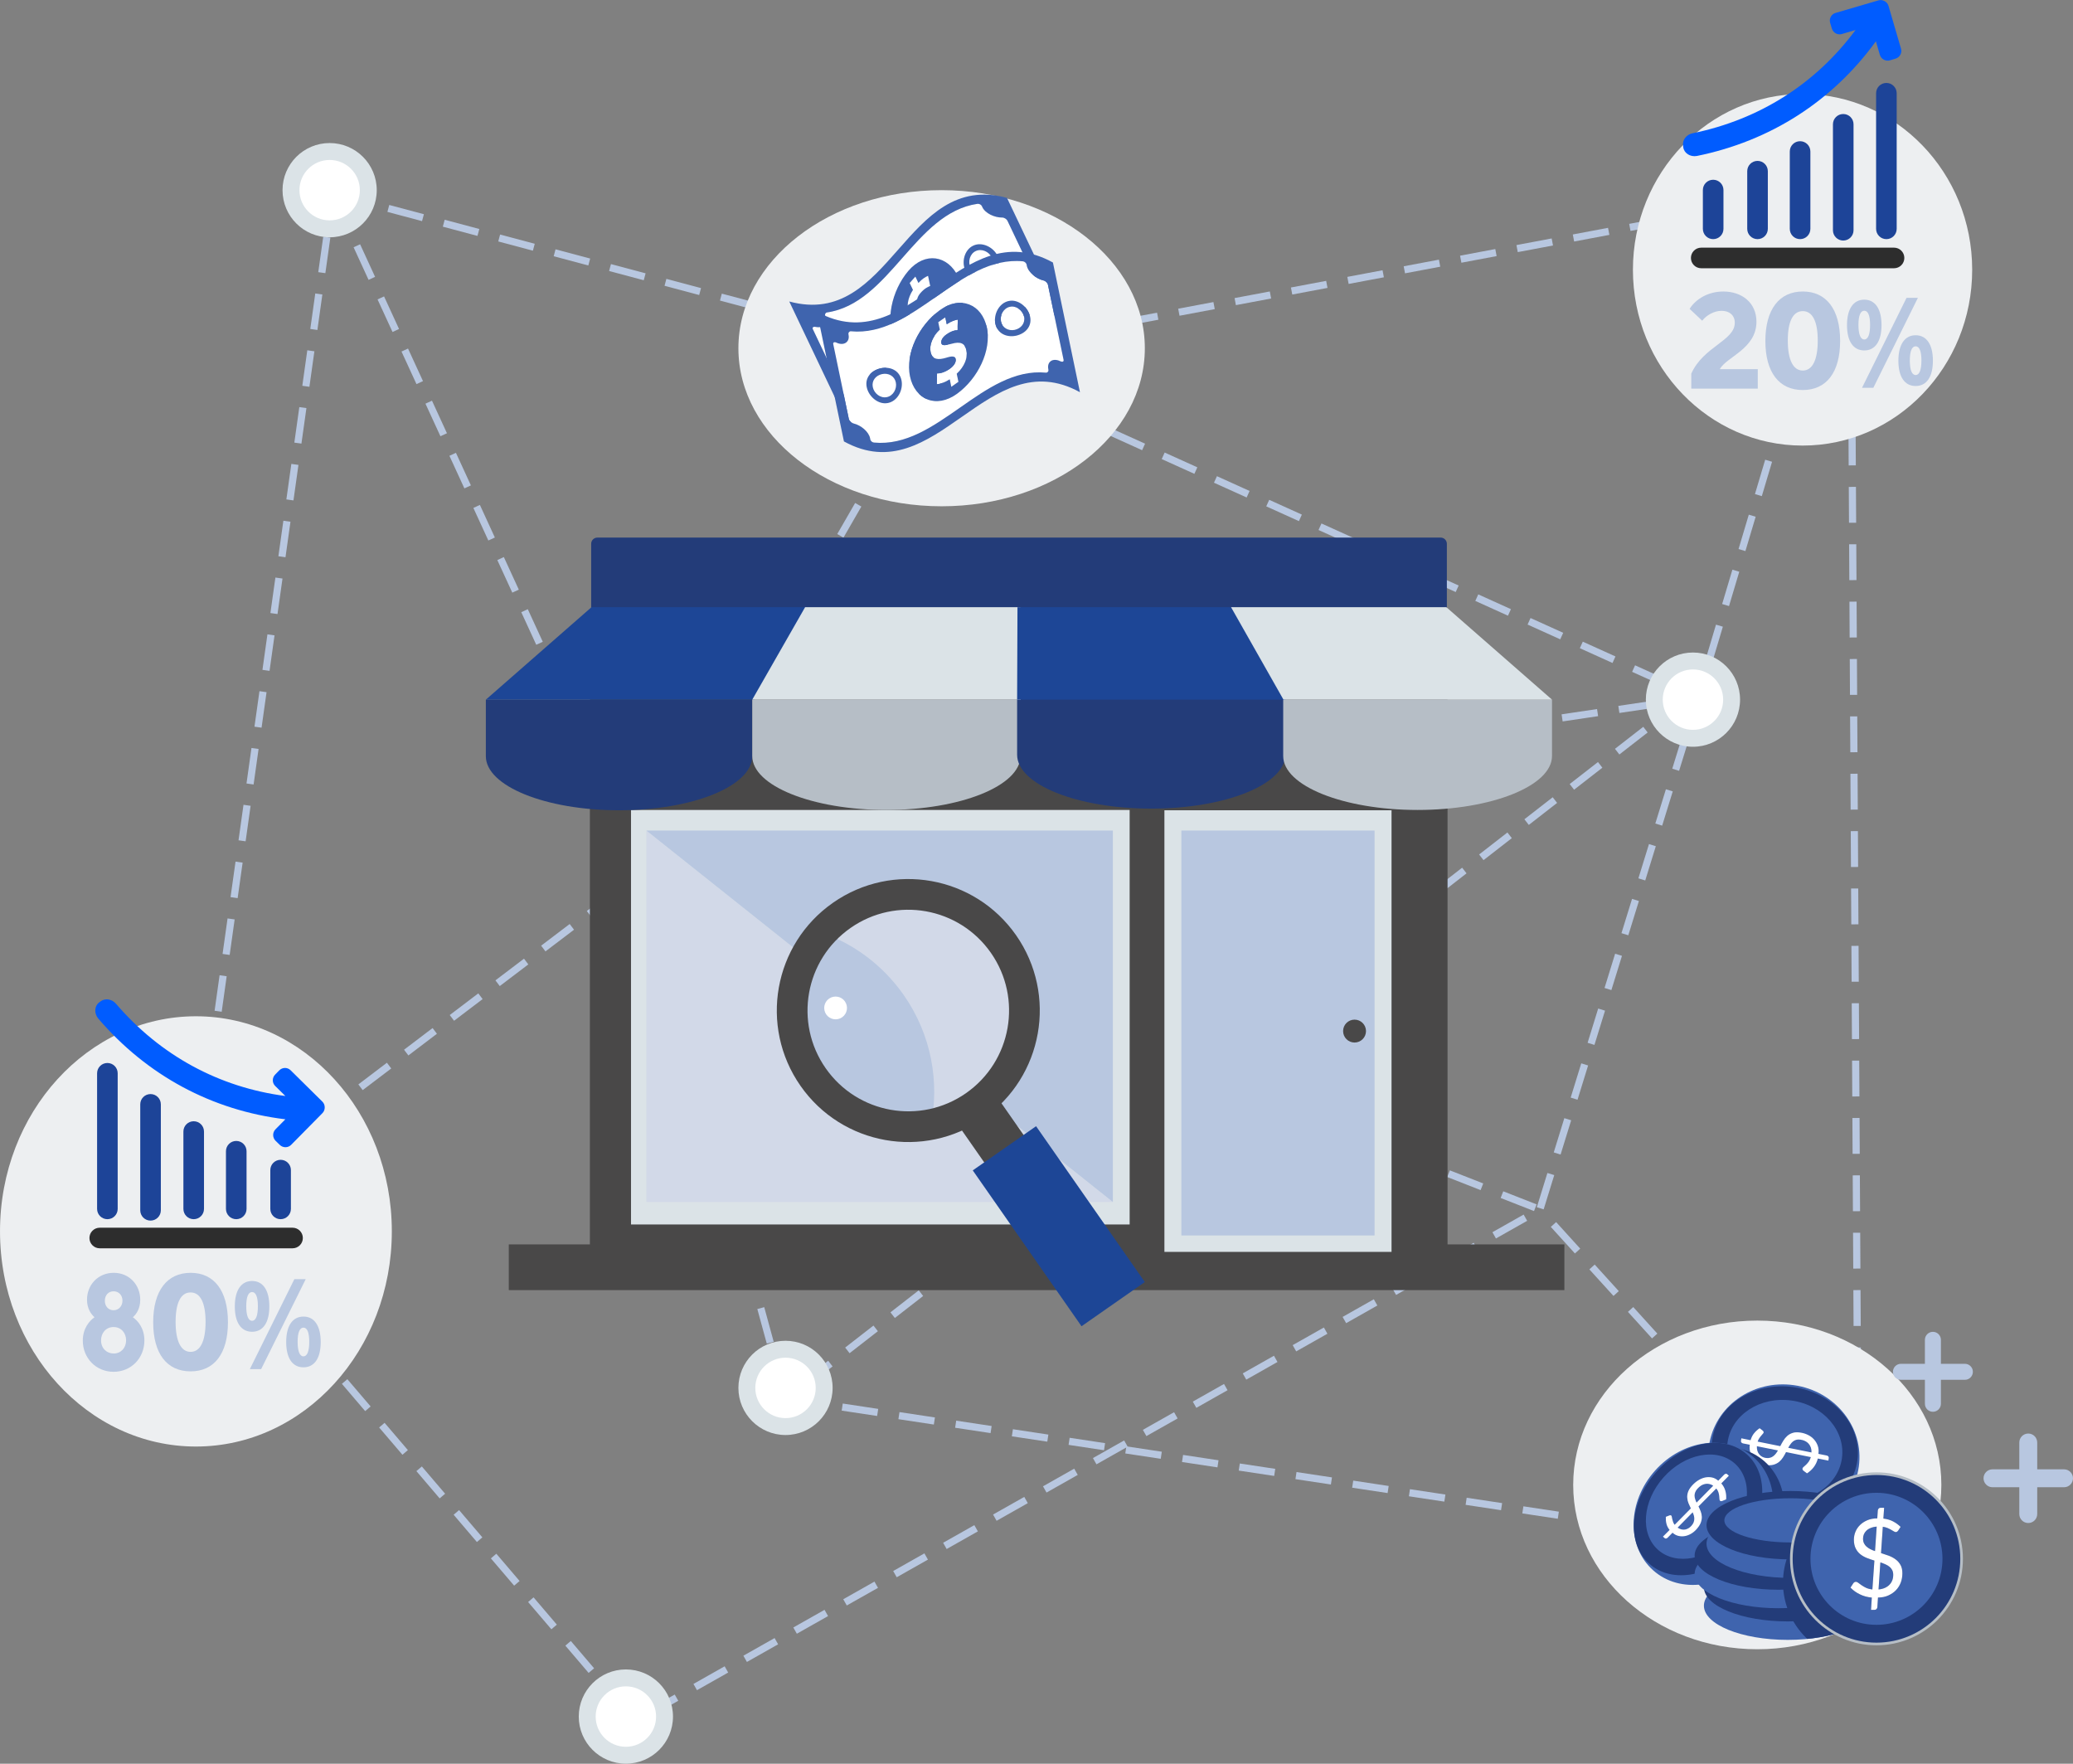 <?xml version="1.0" encoding="utf-8"?>
<!-- Generator: Adobe Illustrator 16.0.0, SVG Export Plug-In . SVG Version: 6.00 Build 0)  -->
<!DOCTYPE svg PUBLIC "-//W3C//DTD SVG 1.1//EN" "http://www.w3.org/Graphics/SVG/1.1/DTD/svg11.dtd">
<?xml-stylesheet type="text/css" media="screen" href="../css/style.css"?>
<svg class="MH" version="1.1" id="Layer_1" xmlns="http://www.w3.org/2000/svg" xmlns:xlink="http://www.w3.org/1999/xlink" x="0px" y="0px"
	 width="369px" height="313.9px" viewBox="0 0 369 313.9" enable-background="new 0 0 369 313.9" xml:space="preserve">
<rect x="0" y="0" width="369" height="313.9" fill="#808080" stroke="none"/>
<g>
	<g id="RED"> <!--NODOS DOS-->
		<g>
			<circle opacity="0.2" fill-rule="evenodd" clip-rule="evenodd" fill="#3F64AE" cx="167.96" cy="63.443" r="8.387"/>
			<circle fill-rule="evenodd" clip-rule="evenodd" fill="#FFFFFF" cx="167.961" cy="63.443" r="5.376"/>
		</g>
		<g>
			<circle opacity="0.2" fill-rule="evenodd" clip-rule="evenodd" fill="#3F64AE" cx="33.684" cy="216.644" r="8.387"/>
			<circle fill-rule="evenodd" clip-rule="evenodd" fill="#FFFFFF" cx="33.683" cy="216.644" r="5.376"/>
		</g>
		<g>
			<circle opacity="0.2" fill-rule="evenodd" clip-rule="evenodd" fill="#3F64AE" cx="115.53" cy="154.528" r="8.386"/>
			<circle fill-rule="evenodd" clip-rule="evenodd" fill="#FFFFFF" cx="115.531" cy="154.528" r="5.377"/>
		</g>
	</g>
	<path fill="#B8C7E0" d="M32.836,218.089l0.572-4.075l1.264,0.178L34.53,215.2l1.806-1.371l0.771,1.018L32.836,218.089z
		 M40.158,212.532l-0.771-1.018l5.083-3.858l0.771,1.018L40.158,212.532z M35.204,210.399l-1.264-0.178l0.888-6.319l1.264,0.178
		L35.204,210.399z M48.291,206.359l-0.771-1.018l5.084-3.857l0.771,1.018L48.291,206.359z M36.623,200.288l-1.264-0.178l0.888-6.319
		l1.264,0.178L36.623,200.288z M56.426,200.186l-0.771-1.018l5.083-3.857l0.771,1.018L56.426,200.186z M64.559,194.013l-0.771-1.018
		l5.084-3.857l0.771,1.018L64.559,194.013z M38.043,190.177l-1.264-0.178l0.887-6.32l1.264,0.178L38.043,190.177z M72.692,187.841
		l-0.771-1.018l5.083-3.857l0.771,1.018L72.692,187.841z M80.826,181.669l-0.771-1.018l5.083-3.858l0.771,1.018L80.826,181.669z
		 M39.463,180.065l-1.264-0.178l0.887-6.32l1.264,0.178L39.463,180.065z M88.959,175.496l-0.771-1.018l5.084-3.858l0.771,1.018
		L88.959,175.496z M40.882,169.953l-1.264-0.178l0.888-6.319l1.264,0.178L40.882,169.953z M97.094,169.323l-0.771-1.018l5.083-3.858
		l0.771,1.018L97.094,169.323z M105.227,163.15l-0.771-1.018l5.084-3.858l0.771,1.018L105.227,163.15z M42.301,159.842l-1.264-0.178
		l0.888-6.319l1.264,0.178L42.301,159.842z M113.36,156.977l-0.771-1.018l2.454-1.862l1.518-2.637l1.106,0.637l-1.647,2.861
		L113.36,156.977z M43.721,149.73l-1.264-0.178l0.887-6.319l1.264,0.178L43.721,149.73z M119.577,148.779l-1.106-0.637l3.184-5.531
		l1.106,0.637L119.577,148.779z M124.671,139.929l-1.106-0.637l3.184-5.531l1.106,0.637L124.671,139.929z M45.141,139.619
		l-1.264-0.178l0.887-6.32l1.264,0.178L45.141,139.619z M129.765,131.08l-1.106-0.637l3.184-5.53l1.106,0.637L129.765,131.08z
		 M46.56,129.507l-1.264-0.178l0.888-6.319l1.264,0.178L46.56,129.507z M134.858,122.23l-1.106-0.637l3.184-5.53l1.106,0.637
		L134.858,122.23z M47.979,119.395l-1.264-0.178l0.888-6.319l1.264,0.178L47.979,119.395z M139.952,113.382l-1.106-0.637
		l3.184-5.531l1.106,0.637L139.952,113.382z M49.398,109.284l-1.264-0.178l0.887-6.319l1.264,0.178L49.398,109.284z
		 M145.047,104.532l-1.107-0.637l3.184-5.531l1.107,0.637L145.047,104.532z M50.818,99.173l-1.264-0.178l0.887-6.32l1.264,0.178
		L50.818,99.173z M150.141,95.682l-1.107-0.637l3.185-5.53l1.105,0.637L150.141,95.682z M52.237,89.061l-1.264-0.178l0.888-6.32
		l1.264,0.178L52.237,89.061z M155.233,86.833l-1.105-0.637l3.184-5.53l1.105,0.637L155.233,86.833z M53.656,78.949l-1.264-0.178
		l0.888-6.319l1.264,0.178L53.656,78.949z M160.327,77.984l-1.105-0.637l3.184-5.531l1.105,0.637L160.327,77.984z M165.421,69.135
		l-1.105-0.637l3.093-5.373l0.39,0.225l0.151-0.569l0.979,0.261L165.421,69.135z M55.076,68.838l-1.264-0.178l0.887-6.319
		l1.264,0.178L55.076,68.838z M163.921,63.026l-6.166-1.644l0.328-1.232l6.166,1.644L163.921,63.026z M154.055,60.396l-6.166-1.645
		l0.328-1.232l6.166,1.645L154.055,60.396z M56.496,58.726l-1.264-0.178l0.887-6.32l1.264,0.178L56.496,58.726z M144.188,57.765
		l-6.167-1.644l0.33-1.232l6.166,1.644L144.188,57.765z M134.322,55.135l-6.166-1.644l0.328-1.232l6.167,1.644L134.322,55.135z
		 M124.456,52.506l-6.167-1.644l0.33-1.232l6.166,1.644L124.456,52.506z M114.59,49.876l-6.166-1.645l0.328-1.232l6.167,1.645
		L114.59,49.876z M57.915,48.615l-1.264-0.178l0.888-6.32l1.264,0.178L57.915,48.615z M104.724,47.245l-6.167-1.644l0.33-1.232
		l6.166,1.644L104.724,47.245z M94.857,44.615l-6.166-1.644l0.329-1.232l6.166,1.644L94.857,44.615z M84.991,41.985l-6.166-1.644
		l0.329-1.232l6.166,1.644L84.991,41.985z M75.125,39.355l-6.166-1.645l0.329-1.232l6.167,1.645L75.125,39.355z M59.335,38.503
		l-1.264-0.178l0.654-4.662l6.862,1.829l-0.328,1.232l-5.471-1.458L59.335,38.503z"/>
	<path fill="#B8C7E0" d="M330.175,276.83l-0.037-6.381l1.275-0.008l0.037,6.381L330.175,276.83z M328.383,276.004l-4.29-4.726
		l0.945-0.857l4.29,4.726L328.383,276.004z M321.52,268.443l-4.29-4.725l0.945-0.857l4.29,4.725L321.52,268.443z M330.116,266.62
		l-0.036-6.382l1.275-0.008l0.036,6.382L330.116,266.62z M314.656,260.884l-4.289-4.726l0.945-0.857l4.289,4.726L314.656,260.884z
		 M330.058,256.409l-0.036-6.382l1.275-0.008l0.036,6.382L330.058,256.409z M307.793,253.323l-4.289-4.725l0.945-0.857l4.289,4.725
		L307.793,253.323z M330,246.199l-0.036-6.382l1.275-0.008l0.036,6.382L330,246.199z M300.93,245.762l-4.289-4.725l0.945-0.857
		l4.289,4.725L300.93,245.762z M294.066,238.203l-4.289-4.726l0.945-0.857l4.289,4.726L294.066,238.203z M329.941,235.988
		l-0.036-6.382l1.275-0.008l0.036,6.382L329.941,235.988z M287.204,230.642l-4.29-4.725l0.945-0.857l4.29,4.725L287.204,230.642z
		 M329.883,225.777l-0.036-6.381l1.275-0.008l0.036,6.381L329.883,225.777z M280.341,223.083l-4.29-4.726l0.945-0.857l4.29,4.726
		L280.341,223.083z M329.825,215.567l-0.036-6.382l1.275-0.008l0.036,6.382L329.825,215.567z M274.777,215.233l-1.219-0.377
		l1.884-6.097l1.219,0.377L274.777,215.233z M277.791,205.477l-1.219-0.377l1.883-6.097l1.219,0.377L277.791,205.477z
		 M329.767,205.356l-0.036-6.381l1.275-0.008l0.036,6.381L329.767,205.356z M280.805,195.721l-1.219-0.377l1.883-6.097l1.219,0.377
		L280.805,195.721z M329.709,195.146l-0.037-6.382l1.275-0.008l0.037,6.382L329.709,195.146z M283.817,185.966l-1.219-0.377
		l1.884-6.097l1.219,0.377L283.817,185.966z M329.65,184.935l-0.036-6.382l1.275-0.008l0.036,6.382L329.65,184.935z M286.831,176.21
		l-1.219-0.377l1.884-6.097l1.219,0.377L286.831,176.21z M329.592,174.724l-0.036-6.381l1.275-0.008l0.036,6.381L329.592,174.724z
		 M289.845,166.454l-1.219-0.377l1.883-6.098l1.219,0.377L289.845,166.454z M329.534,164.514l-0.037-6.382l1.275-0.008l0.037,6.382
		L329.534,164.514z M292.858,156.698l-1.219-0.377l1.883-6.098l1.219,0.377L292.858,156.698z M329.476,154.303l-0.036-6.381
		l1.275-0.008l0.036,6.381L329.476,154.303z M295.871,146.942l-1.219-0.377l1.884-6.098l1.219,0.377L295.871,146.942z
		 M329.417,144.094l-0.036-6.382l1.275-0.008l0.036,6.382L329.417,144.094z M298.885,137.186l-1.219-0.377l1.884-6.098l1.219,0.377
		L298.885,137.186z M329.359,133.883l-0.037-6.382l1.275-0.008l0.037,6.382L329.359,133.883z M301.898,127.43l-1.219-0.377
		l1.853-6.101l1.223,0.365L301.898,127.43z M329.301,123.673l-0.036-6.382l1.275-0.008l0.036,6.382L329.301,123.673z
		 M304.85,117.649l-1.223-0.365l1.825-6.115l1.223,0.365L304.85,117.649z M329.242,113.462l-0.036-6.382l1.275-0.008l0.036,6.382
		L329.242,113.462z M307.77,107.865l-1.223-0.365l1.825-6.115l1.223,0.365L307.77,107.865z M329.185,103.251l-0.036-6.381
		l1.275-0.008l0.036,6.381L329.185,103.251z M310.689,98.081l-1.223-0.365l1.825-6.115l1.223,0.365L310.689,98.081z M329.126,93.041
		l-0.036-6.382l1.275-0.008l0.036,6.382L329.126,93.041z M313.609,88.297l-1.223-0.365l1.824-6.115l1.223,0.365L313.609,88.297z
		 M329.068,82.83l-0.037-6.382l1.275-0.008l0.037,6.382L329.068,82.83z M316.529,78.512l-1.223-0.365l1.824-6.115l1.223,0.365
		L316.529,78.512z M329.01,72.62l-0.036-6.382l1.275-0.008l0.036,6.382L329.01,72.62z M319.449,68.727l-1.223-0.365l1.824-6.115
		l1.223,0.365L319.449,68.727z M328.951,62.409l-0.036-6.382l1.275-0.008l0.036,6.382L328.951,62.409z M322.368,58.943l-1.223-0.365
		l1.825-6.115l1.223,0.365L322.368,58.943z M328.894,52.198l-0.037-6.381l1.275-0.008l0.037,6.381L328.894,52.198z M325.288,49.159
		l-1.223-0.365l1.825-6.115l1.223,0.365L325.288,49.159z M328.835,41.988l-0.026-4.624l-0.601,2.011l-1.223-0.365l1.825-6.115
		l1.223,0.365l-0.699,2.344l0.74-0.005l0.036,6.382L328.835,41.988z"/>
	<path fill="#B8C7E0" d="M115.174,305.834l-0.627-1.111l5.555-3.141l0.629,1.111L115.174,305.834z M111.408,305.503l-4.144-4.854
		l0.971-0.828l4.144,4.854L111.408,305.503z M124.063,300.808l-0.628-1.111l5.555-3.141l0.629,1.111L124.063,300.808z
		 M104.779,297.736l-4.144-4.854l0.971-0.828l4.144,4.854L104.779,297.736z M132.952,295.784l-0.628-1.111l5.555-3.141l0.629,1.111
		L132.952,295.784z M141.841,290.76l-0.628-1.111l5.556-3.141l0.628,1.111L141.841,290.76z M98.149,289.97l-4.144-4.854l0.971-0.828
		l4.144,4.854L98.149,289.97z M150.729,285.734l-0.628-1.111l5.555-3.14l0.629,1.111L150.729,285.734z M91.52,282.205l-4.143-4.854
		l0.971-0.828l4.143,4.854L91.52,282.205z M159.619,280.71l-0.629-1.111l5.556-3.141l0.629,1.111L159.619,280.71z M168.508,275.685
		l-0.629-1.111l5.556-3.141l0.629,1.111L168.508,275.685z M84.891,274.438l-4.143-4.854l0.971-0.828l4.143,4.854L84.891,274.438z
		 M177.396,270.66l-0.629-1.111l5.556-3.14l0.629,1.111L177.396,270.66z M78.262,266.673l-4.144-4.854l0.971-0.828l4.144,4.854
		L78.262,266.673z M186.285,265.635l-0.629-1.111l5.556-3.141l0.629,1.111L186.285,265.635z M195.174,260.611l-0.629-1.111
		l5.556-3.141l0.629,1.111L195.174,260.611z M71.633,258.907l-4.145-4.854l0.971-0.828l4.145,4.854L71.633,258.907z
		 M204.062,255.586l-0.628-1.111l5.556-3.14l0.629,1.111L204.062,255.586z M65.003,251.14l-4.144-4.854l0.971-0.828l4.144,4.854
		L65.003,251.14z M212.951,250.561l-0.629-1.111l5.556-3.141l0.629,1.111L212.951,250.561z M139.183,248.978l-1.683-6.155
		l1.23-0.336l1.684,6.155L139.183,248.978z M143.166,247.105l-0.783-1.008l5.037-3.917l0.783,1.008L143.166,247.105z
		 M221.841,245.537l-0.629-1.111l5.555-3.141l0.629,1.111L221.841,245.537z M58.373,243.375l-4.143-4.854l0.971-0.828l4.143,4.854
		L58.373,243.375z M151.227,240.838l-0.783-1.008l5.037-3.918l0.783,1.008L151.227,240.838z M230.729,240.511l-0.629-1.111
		l5.555-3.14l0.629,1.111L230.729,240.511z M136.489,239.13l-1.683-6.155l1.23-0.336l1.684,6.155L136.489,239.13z M51.744,235.608
		l-4.143-4.854l0.971-0.828l4.143,4.854L51.744,235.608z M239.618,235.487l-0.629-1.111l5.556-3.141l0.629,1.111L239.618,235.487z
		 M159.286,234.569l-0.783-1.008l5.038-3.917l0.783,1.008L159.286,234.569z M248.507,230.463l-0.629-1.111l5.556-3.141l0.629,1.111
		L248.507,230.463z M133.796,229.28l-1.684-6.155l1.231-0.336l1.684,6.155L133.796,229.28z M167.347,228.302l-0.783-1.008
		l5.038-3.918l0.783,1.008L167.347,228.302z M45.115,227.843l-4.144-4.854l0.971-0.828l4.144,4.854L45.115,227.843z
		 M257.396,225.437l-0.629-1.111l5.557-3.14l0.628,1.111L257.396,225.437z M175.407,222.033l-0.783-1.008l5.037-3.917l0.783,1.008
		L175.407,222.033z M266.284,220.413l-0.629-1.111l5.556-3.141l0.629,1.111L266.284,220.413z M38.486,220.077l-4.007-4.693
		l0.971-0.828l4.007,4.693L38.486,220.077z M131.103,219.431l-1.684-6.155l1.231-0.336l1.684,6.155L131.103,219.431z
		 M183.468,215.765l-0.783-1.008l5.037-3.918l0.783,1.008L183.468,215.765z M273.059,215.537l-5.94-2.329l0.466-1.188l5.94,2.329
		L273.059,215.537z M263.554,211.809l-5.941-2.329l0.466-1.188l5.941,2.329L263.554,211.809z M128.408,209.583l-1.683-6.156
		l1.231-0.336l1.684,6.156L128.408,209.583z M191.527,209.497l-0.783-1.008l5.038-3.918l0.783,1.008L191.527,209.497z
		 M254.046,208.083l-5.941-2.33l0.467-1.188l5.941,2.33L254.046,208.083z M244.54,204.355l-5.941-2.329l0.466-1.188l5.942,2.329
		L244.54,204.355z M199.588,203.228l-0.783-1.008l5.038-3.917l0.783,1.008L199.588,203.228z M235.034,200.628l-5.941-2.329
		l0.466-1.188l5.942,2.329L235.034,200.628z M125.715,199.733l-1.683-6.155l1.231-0.336l1.684,6.155L125.715,199.733z
		 M207.648,196.961l-0.783-1.008l5.037-3.918l0.783,1.008L207.648,196.961z M225.528,196.901l-5.941-2.33l0.467-1.188l5.941,2.33
		L225.528,196.901z M216.022,193.174l-5.941-2.329l0.466-1.188l5.941,2.329L216.022,193.174z M215.709,190.692l-0.783-1.008
		l5.037-3.917l0.783,1.008L215.709,190.692z M123.021,189.885l-1.684-6.156l1.232-0.336l1.684,6.156L123.021,189.885z
		 M206.517,189.446l-5.942-2.329l0.467-1.188l5.941,2.329L206.517,189.446z M197.01,185.719l-5.941-2.33l0.467-1.188l5.941,2.33
		L197.01,185.719z M223.769,184.425l-0.783-1.008l5.038-3.918l0.783,1.008L223.769,184.425z M187.503,181.992l-5.941-2.329
		l0.466-1.188l5.942,2.329L187.503,181.992z M120.328,180.035l-1.684-6.155l1.232-0.336l1.684,6.155L120.328,180.035z
		 M177.997,178.265l-5.941-2.33l0.467-1.188l5.941,2.33L177.997,178.265z M231.829,178.156l-0.783-1.008l5.038-3.917l0.783,1.008
		L231.829,178.156z M168.491,174.538l-5.94-2.329l0.466-1.188l5.94,2.329L168.491,174.538z M239.89,171.888l-0.783-1.008
		l5.038-3.918l0.783,1.008L239.89,171.888z M158.985,170.81l-5.94-2.329l0.466-1.188l5.94,2.329L158.985,170.81z M117.635,170.186
		l-1.684-6.155l1.232-0.336l1.683,6.155L117.635,170.186z M149.479,167.084l-5.941-2.33l0.466-1.188l5.941,2.33L149.479,167.084z
		 M247.95,165.62l-0.783-1.008l5.037-3.918l0.783,1.008L247.95,165.62z M139.973,163.356l-5.941-2.329l0.467-1.188l5.941,2.329
		L139.973,163.356z M114.941,160.338l-1.684-6.156l1.231-0.336l1.684,6.156L114.941,160.338z M130.467,159.629l-5.941-2.329
		l0.467-1.188l5.94,2.329L130.467,159.629z M256.011,159.351l-0.783-1.008l5.037-3.917l0.783,1.008L256.011,159.351z
		 M120.961,155.902l-5.941-2.33l0.466-1.188l5.941,2.33L120.961,155.902z M264.07,153.084l-0.783-1.008l5.038-3.918l0.783,1.008
		L264.07,153.084z M272.131,146.815l-0.783-1.008l5.038-3.917l0.783,1.008L272.131,146.815z M280.191,140.548l-0.783-1.008
		l5.037-3.918l0.783,1.008L280.191,140.548z M288.252,134.279l-0.783-1.008l5.037-3.917l0.783,1.008L288.252,134.279z
		 M296.312,128.011l-0.783-1.008l5.038-3.918l0.783,1.008L296.312,128.011z"/>
	<path fill="#B8C7E0" d="M116.562,152.423l-0.188-1.262l6.312-0.939l0.188,1.262L116.562,152.423z M112.511,151.862l-2.665-5.798
		l1.16-0.533l2.665,5.798L112.511,151.862z M126.661,150.921l-0.188-1.262l6.312-0.938l0.188,1.262L126.661,150.921z
		 M136.761,149.419l-0.188-1.262l6.312-0.938l0.188,1.262L136.761,149.419z M146.86,147.917l-0.188-1.262l6.312-0.938l0.188,1.262
		L146.86,147.917z M156.96,146.415l-0.188-1.262l6.312-0.938l0.188,1.262L156.96,146.415z M167.06,144.914l-0.188-1.262l6.312-0.938
		l0.188,1.262L167.06,144.914z M177.159,143.412l-0.188-1.262l6.312-0.938l0.188,1.262L177.159,143.412z M108.247,142.585
		l-2.665-5.799l1.16-0.533l2.665,5.799L108.247,142.585z M187.259,141.91l-0.188-1.262l6.312-0.938l0.188,1.262L187.259,141.91z
		 M197.358,140.408l-0.188-1.262l6.312-0.938l0.188,1.262L197.358,140.408z M207.459,138.907l-0.188-1.262l6.312-0.939l0.188,1.262
		L207.459,138.907z M217.559,137.405l-0.188-1.262l6.312-0.938l0.188,1.262L217.559,137.405z M227.658,135.903l-0.188-1.262
		l6.312-0.938l0.188,1.262L227.658,135.903z M237.758,134.401l-0.188-1.262l6.312-0.938l0.188,1.262L237.758,134.401z
		 M103.982,133.307l-2.664-5.799l1.16-0.533l2.664,5.799L103.982,133.307z M247.857,132.899l-0.188-1.262l6.312-0.938l0.188,1.262
		L247.857,132.899z M257.957,131.398l-0.188-1.262l6.312-0.939l0.188,1.262L257.957,131.398z M268.057,129.896l-0.188-1.262
		l6.312-0.938l0.188,1.262L268.057,129.896z M278.156,128.394l-0.188-1.262l6.312-0.938l0.188,1.262L278.156,128.394z
		 M288.256,126.892l-0.188-1.262l6.312-0.938l0.188,1.262L288.256,126.892z M298.355,125.39l-0.188-1.262l1.83-0.272l-0.174-0.079
		l0.525-1.162l4.129,1.866L298.355,125.39z M99.719,124.029l-2.665-5.798l1.159-0.533l2.666,5.798L99.719,124.029z M296.335,122.199
		l-5.814-2.63l0.525-1.162l5.814,2.63L296.335,122.199z M287.031,117.992l-5.814-2.63l0.525-1.162l5.814,2.63L287.031,117.992z
		 M95.455,114.752l-2.666-5.799l1.16-0.533l2.666,5.799L95.455,114.752z M277.729,113.784l-5.815-2.63l0.525-1.162l5.815,2.63
		L277.729,113.784z M268.425,109.577l-5.815-2.63l0.525-1.162l5.815,2.63L268.425,109.577z M91.191,105.474l-2.666-5.799l1.16-0.533
		l2.666,5.799L91.191,105.474z M259.121,105.369l-5.814-2.629l0.525-1.162l5.814,2.629L259.121,105.369z M249.817,101.162
		l-5.814-2.63l0.525-1.162l5.814,2.63L249.817,101.162z M240.514,96.954l-5.814-2.629l0.525-1.162l5.814,2.629L240.514,96.954z
		 M86.927,96.196l-2.665-5.799l1.16-0.533l2.665,5.799L86.927,96.196z M231.21,92.747l-5.814-2.63l0.525-1.162l5.814,2.63
		L231.21,92.747z M221.907,88.54l-5.815-2.63l0.525-1.162l5.815,2.63L221.907,88.54z M82.662,86.919l-2.664-5.799l1.16-0.533
		l2.664,5.799L82.662,86.919z M212.604,84.332l-5.815-2.63l0.525-1.162l5.815,2.63L212.604,84.332z M203.3,80.125l-5.814-2.63
		l0.525-1.162l5.814,2.63L203.3,80.125z M78.398,77.64l-2.665-5.798l1.16-0.533l2.665,5.798L78.398,77.64z M193.996,75.917
		l-5.814-2.629l0.525-1.162l5.814,2.629L193.996,75.917z M184.692,71.71l-5.814-2.63l0.525-1.162l5.814,2.63L184.692,71.71z
		 M74.135,68.363l-2.666-5.799l1.16-0.533l2.666,5.799L74.135,68.363z M175.389,67.503l-5.814-2.63l0.525-1.162l5.814,2.63
		L175.389,67.503z M169.818,63.743l-0.236-1.254l6.271-1.18l0.236,1.254L169.818,63.743z M179.854,61.855l-0.236-1.254l6.271-1.179
		l0.236,1.254L179.854,61.855z M189.888,59.969l-0.236-1.254l6.272-1.18l0.236,1.254L189.888,59.969z M69.871,59.086l-2.666-5.799
		l1.16-0.533l2.666,5.799L69.871,59.086z M199.923,58.081l-0.236-1.254l6.271-1.179l0.236,1.254L199.923,58.081z M209.958,56.194
		l-0.236-1.254l6.271-1.18l0.236,1.254L209.958,56.194z M219.992,54.306l-0.236-1.254l6.272-1.18l0.236,1.254L219.992,54.306z
		 M230.027,52.42l-0.236-1.254l6.271-1.18l0.236,1.254L230.027,52.42z M240.062,50.532l-0.236-1.254l6.272-1.18l0.236,1.254
		L240.062,50.532z M65.606,49.807l-2.665-5.799l1.16-0.533l2.665,5.799L65.606,49.807z M250.097,48.645l-0.236-1.254l6.271-1.18
		l0.236,1.254L250.097,48.645z M260.132,46.758l-0.236-1.254l6.271-1.18l0.236,1.254L260.132,46.758z M270.166,44.871l-0.236-1.254
		l6.272-1.18l0.236,1.254L270.166,44.871z M280.201,42.983l-0.236-1.254l6.271-1.18l0.236,1.254L280.201,42.983z M290.236,41.095
		L290,39.842l6.271-1.179l0.236,1.254L290.236,41.095z M61.342,40.53l-2.664-5.799l1.16-0.533l2.664,5.799L61.342,40.53z
		 M300.271,39.209l-0.236-1.254l6.271-1.18l0.236,1.254L300.271,39.209z M310.306,37.321l-0.236-1.254l6.271-1.18l0.236,1.254
		L310.306,37.321z M320.34,35.434l-0.236-1.254l6.272-1.18l0.236,1.254L320.34,35.434z"/>
	<path fill="#B8C7E0" d="M327.77,277.922l-6.311-0.953l0.191-1.262l6.311,0.953L327.77,277.922z M317.673,276.396l-6.31-0.952
		l0.191-1.262l6.31,0.952L317.673,276.396z M307.578,274.872l-6.311-0.952l0.19-1.262l6.31,0.952L307.578,274.872z M297.48,273.347
		l-6.31-0.952l0.191-1.262l6.31,0.952L297.48,273.347z M287.385,271.823l-6.311-0.952l0.19-1.262l6.311,0.952L287.385,271.823z
		 M277.289,270.299l-6.312-0.952l0.19-1.262l6.311,0.952L277.289,270.299z M267.191,268.774l-6.309-0.952l0.19-1.262l6.31,0.952
		L267.191,268.774z M257.097,267.25l-6.311-0.952l0.19-1.262l6.311,0.952L257.097,267.25z M246.999,265.725l-6.31-0.953l0.191-1.262
		l6.31,0.953L246.999,265.725z M236.903,264.201l-6.311-0.953l0.191-1.262l6.311,0.953L236.903,264.201z M226.807,262.677
		l-6.31-0.953l0.191-1.262l6.31,0.953L226.807,262.677z M216.711,261.152l-6.311-0.953l0.191-1.262l6.311,0.953L216.711,261.152z
		 M206.614,259.628l-6.311-0.953l0.191-1.262l6.311,0.953L206.614,259.628z M196.518,258.103l-6.31-0.953l0.191-1.262l6.31,0.953
		L196.518,258.103z M186.422,256.579l-6.311-0.953l0.191-1.262l6.311,0.953L186.422,256.579z M176.325,255.054l-6.31-0.953
		l0.191-1.262l6.31,0.953L176.325,255.054z M166.229,253.53l-6.311-0.953l0.191-1.262l6.311,0.953L166.229,253.53z M156.133,252.006
		l-6.31-0.953l0.19-1.262l6.311,0.953L156.133,252.006z M146.037,250.481l-6.311-0.953l0.191-1.262l6.31,0.953L146.037,250.481z"/>
	<g id="TIENDA"> <!--CASA-->
		<g>
			<rect x="90.566" y="221.469" fill="#494848" width="187.897" height="8.137"/>
			<rect x="105.001" y="115.222" fill="#494848" width="152.668" height="107.579"/>
			<rect x="112.322" y="144.152" fill="#DBE3E7" width="88.759" height="73.771"/>
			<polygon fill="#D2D9E8" points="198.092,213.923 115.053,213.923 115.053,147.816 			"/>
			<polygon fill="#B8C7E0" points="115.053,147.816 198.092,147.816 198.092,213.923 			"/>
			<path fill="#233C79" d="M256.445,95.677H106.331c-0.607,0-1.101,0.493-1.101,1.101v11.347c0,0.609,0.493,1.1,1.101,1.1h150.114
				c0.606,0,1.101-0.49,1.101-1.1V96.778C257.546,96.171,257.052,95.677,256.445,95.677z"/>
			<g>
				<path fill="#233C79" d="M86.482,124.518v10.062c0,5.315,10.615,9.627,23.713,9.627c13.094,0,23.707-4.312,23.707-9.627v-10.062
					H86.482z"/>
				<path fill="#B6BEC6" d="M133.902,124.518v10.033c0,5.301,10.693,9.601,23.877,9.601c13.182,0,23.868-4.3,23.868-9.601v-10.033
					H133.902z"/>
				<path fill="#233C79" d="M181.049,124.282v10.031c0,5.301,10.682,9.6,23.868,9.6c13.18,0,23.87-4.299,23.87-9.6v-10.031H181.049z
					"/>
				<path fill="#B6BEC6" d="M228.414,124.518v10.033c0,5.301,10.71,9.601,23.921,9.601c13.217,0,23.927-4.3,23.927-9.601v-10.033
					H228.414z"/>
				<g>
					<path fill="#1D4696" d="M134.277,124.518c3.109-5.478,6.23-10.966,9.34-16.451c-15.329,0-22.998,0-38.33,0
						c-6.27,5.485-12.537,10.974-18.801,16.451C102.41,124.518,118.348,124.518,134.277,124.518z"/>
					<path fill="#DBE3E7" d="M181.695,124.518c-0.024-5.478-0.044-10.966-0.063-16.451c-15.33,0-22.988,0-38.323,0
						c-3.132,5.485-6.27,10.974-9.406,16.451C149.835,124.518,165.77,124.518,181.695,124.518z"/>
					<path fill="#1D4696" d="M228.826,124.518c-3.127-5.478-6.263-10.966-9.399-16.451c-15.326,0-22.984,0-38.313,0
						c-0.023,5.485-0.044,10.974-0.064,16.451C196.975,124.518,212.903,124.518,228.826,124.518z"/>
					<path fill="#DBE3E7" d="M276.262,124.518c-6.273-5.478-12.546-10.966-18.804-16.451c-15.332,0-23.006,0-38.326,0
						c3.108,5.485,6.218,10.974,9.328,16.451C244.397,124.518,260.33,124.518,276.262,124.518z"/>
				</g>
			</g>
			<rect x="207.269" y="144.207" fill="#DBE3E7" width="40.429" height="78.595"/>
			<rect x="210.286" y="147.816" fill="#B8C7E0" width="34.392" height="72.063"/>
			<circle fill="#494848" cx="241.114" cy="183.505" r="2.038"/>
		</g>
		<g>
			<circle fill="#D2D9E8" cx="161.657" cy="179.819" r="20.105"/>
			<path fill="#B8C7E0" d="M146.162,190.635c4.6,6.589,12.022,10.03,19.496,9.837c1.628-7.834,0.157-16.292-4.782-23.367
				c-3.949-5.658-9.491-9.534-15.593-11.469C140.781,173.177,140.809,182.965,146.162,190.635z"/>
			<path fill="#494848" d="M148.285,160.659c-10.6,7.397-13.195,21.986-5.799,32.585c7.4,10.601,21.986,13.193,32.59,5.797
				c10.597-7.398,13.193-21.985,5.797-32.586C173.473,155.856,158.884,153.261,148.285,160.659z M171.943,194.559
				c-8.122,5.668-19.304,3.679-24.973-4.443c-5.67-8.124-3.682-19.306,4.442-24.976c8.125-5.67,19.303-3.681,24.975,4.444
				C182.059,177.707,180.069,188.89,171.943,194.559z"/>

				<rect x="180.582" y="192.551" transform="matrix(0.82 -0.572 0.572 0.82 -88.675 144.176)" fill="#494848" width="8.542" height="40.999"/>
			<polygon fill="#1D4696" points="203.784,228.169 192.513,236.037 173.154,208.297 184.424,200.434 			"/>
			<path fill="#FFFFFF" d="M150.4,178.227c0.64,0.917,0.416,2.182-0.5,2.822c-0.918,0.64-2.184,0.415-2.824-0.501
				c-0.639-0.918-0.416-2.181,0.502-2.822C148.498,177.089,149.76,177.311,150.4,178.227z"/>
		</g>
	</g>
	<g id="GRAFICAS"> <!--GRAFICA 20%-->
		<ellipse fill="#EDEFF1" cx="320.86" cy="48.014" rx="30.195" ry="31.287"/>
		<path fill="#B8C7E0" d="M328.771,57.868c0-2.895,1.142-4.536,3.073-4.536c1.941,0,3.072,1.642,3.072,4.529
			c0,2.887-1.131,4.509-3.072,4.509C329.907,62.37,328.771,60.755,328.771,57.868z M332.881,57.828c0-1.627-0.355-2.528-1.036-2.528
			s-1.036,0.896-1.036,2.528c0,1.688,0.374,2.589,1.036,2.589C332.509,60.417,332.881,59.515,332.881,57.828z M339.369,53.012h2.021
			l-7.931,16.009h-2.015L339.369,53.012z M337.918,64.199c0-2.894,1.142-4.534,3.075-4.534c1.935,0,3.07,1.641,3.07,4.534
			c0,2.882-1.129,4.5-3.07,4.5C339.047,68.699,337.918,67.087,337.918,64.199z M342.021,64.162c0-1.628-0.35-2.529-1.027-2.529
			c-0.684,0-1.04,0.901-1.04,2.529c0,1.684,0.374,2.586,1.04,2.586C341.647,66.748,342.021,65.845,342.021,64.162z"/>
		<path fill="#B8C7E0" d="M314.241,60.68c0-5.614,2.471-8.802,6.663-8.802c4.189,0,6.645,3.181,6.645,8.794
			c0,5.607-2.445,8.744-6.648,8.744C316.703,69.417,314.241,66.295,314.241,60.68z M323.565,60.612c0-3.377-0.917-5.241-2.665-5.241
			c-1.751,0-2.668,1.855-2.668,5.234c0,3.478,0.969,5.342,2.668,5.342C322.603,65.947,323.565,64.089,323.565,60.612z"/>
		<path fill="#B8C7E0" d="M312.887,69.167H301.05v-2.658c2.137-4.836,7.747-5.866,7.747-9.07c0-1.326-0.955-2.121-2.341-2.121
			c-1.323,0-2.672,0.75-3.46,1.758l-2.241-2.107c1.136-1.795,3.345-3.089,6.005-3.089c3.288,0,5.893,1.984,5.893,5.377
			c0,4.842-5.361,6.25-6.521,8.447h6.756V69.167z"/>
		<g>
			<path fill="#2D2D2D" d="M302.822,44.076c-1.012,0-1.832,0.82-1.832,1.833l0,0c0,1.013,0.82,1.833,1.832,1.833h34.324
				c1.012,0,1.832-0.82,1.832-1.833l0,0c0-1.013-0.82-1.833-1.832-1.833H302.822z"/>
			<g>
				<path fill="#1D4498" d="M333.95,40.727c0,1.013,0.82,1.833,1.833,1.833l0,0c1.013,0,1.833-0.82,1.833-1.833V16.594
					c0-1.013-0.82-1.833-1.833-1.833l0,0c-1.013,0-1.833,0.82-1.833,1.833V40.727z"/>
				<path fill="#1D4498" d="M326.269,40.978c0,1.013,0.82,1.833,1.833,1.833l0,0c1.013,0,1.833-0.82,1.833-1.833V22.124
					c0-1.013-0.82-1.833-1.833-1.833l0,0c-1.013,0-1.833,0.82-1.833,1.833V40.978z"/>
				<path fill="#1D4498" d="M318.587,40.727c0,1.013,0.82,1.833,1.833,1.833l0,0c1.013,0,1.833-0.82,1.833-1.833V26.964
					c0-1.013-0.82-1.833-1.833-1.833l0,0c-1.013,0-1.833,0.82-1.833,1.833V40.727z"/>
				<path fill="#1D4498" d="M311.013,40.727c0,1.013,0.82,1.833,1.833,1.833l0,0c1.013,0,1.833-0.82,1.833-1.833v-10.26
					c0-1.013-0.82-1.833-1.833-1.833l0,0c-1.013,0-1.833,0.82-1.833,1.833V40.727z"/>
				<path fill="#1D4498" d="M303.116,40.727c0,1.013,0.82,1.833,1.833,1.833l0,0c1.013,0,1.833-0.82,1.833-1.833v-6.903
					c0-1.013-0.82-1.833-1.833-1.833l0,0c-1.013,0-1.833,0.82-1.833,1.833V40.727z"/>
			</g>
			<path fill="#005CFF" d="M338.385,8.662l-2.224-7.602c-0.106-0.384-0.375-0.686-0.701-0.861c-0.33-0.184-0.731-0.245-1.111-0.128
				l-7.594,2.223c-0.771,0.212-1.207,1.017-0.98,1.783l0.299,1.001c0.221,0.756,1.018,1.202,1.779,0.976l2.439-0.716
				c-7.089,9.569-17.079,15.929-28.986,18.376c-1.081,0.205-1.858,1.159-1.718,2.195c0.019,0.127,0.03,0.192,0.041,0.312
				c0.145,1.043,1.243,1.75,2.414,1.538c13.106-2.664,24.15-9.762,31.872-20.406l0.704,2.405c0.224,0.764,1.028,1.192,1.786,0.98
				l1.003-0.301C338.169,10.218,338.613,9.41,338.385,8.662z"/>
		</g>
	</g>
	<g id="GRAFICAS"> <!-- GRAFICA 80%-->
		<path fill-rule="evenodd" clip-rule="evenodd" fill="#EDEFF1" d="M69.747,219.139c0,21.167-15.624,38.306-34.876,38.306
			c-19.24,0-34.869-17.139-34.869-38.306c0-21.139,15.629-38.27,34.869-38.27C54.123,180.87,69.747,198.001,69.747,219.139z"/>
		<g>
			<g>
				<g>
					<path fill="#005CFF" d="M51.826,203.75l5.564-5.637c0.283-0.279,0.416-0.661,0.412-1.031c0-0.378-0.143-0.758-0.43-1.033
						l-5.631-5.559c-0.561-0.571-1.475-0.56-2.035,0.011l-0.729,0.747c-0.555,0.56-0.557,1.473,0.012,2.029l1.811,1.784
						c-11.809-1.547-22.221-7.189-30.145-16.408c-0.705-0.846-1.916-1.062-2.754-0.436c-0.102,0.078-0.152,0.12-0.252,0.188
						c-0.842,0.633-0.926,1.937-0.172,2.856c8.695,10.162,20.266,16.367,33.32,17.945l-1.76,1.783
						c-0.559,0.567-0.543,1.479,0.01,2.037l0.75,0.731C50.361,204.317,51.283,204.313,51.826,203.75z"/>
				</g>
			</g>
		</g>
		<g>
			<path fill="#2D2D2D" d="M52.076,218.499c1.012,0,1.832,0.82,1.832,1.833l0,0c0,1.013-0.82,1.833-1.832,1.833H17.752
				c-1.012,0-1.832-0.82-1.832-1.833l0,0c0-1.013,0.82-1.833,1.832-1.833H52.076z"/>
			<g>
				<path fill="#1D4498" d="M20.949,215.15c0,1.013-0.82,1.833-1.834,1.833l0,0c-1.012,0-1.832-0.82-1.832-1.833v-24.134
					c0-1.013,0.82-1.833,1.832-1.833l0,0c1.014,0,1.834,0.82,1.834,1.833V215.15z"/>
				<path fill="#1D4498" d="M28.631,215.401c0,1.013-0.82,1.833-1.834,1.833l0,0c-1.012,0-1.832-0.82-1.832-1.833v-18.854
					c0-1.013,0.82-1.833,1.832-1.833l0,0c1.014,0,1.834,0.82,1.834,1.833V215.401z"/>
				<path fill="#1D4498" d="M36.312,215.15c0,1.013-0.82,1.833-1.834,1.833l0,0c-1.012,0-1.832-0.82-1.832-1.833v-13.764
					c0-1.013,0.82-1.833,1.832-1.833l0,0c1.014,0,1.834,0.82,1.834,1.833V215.15z"/>
				<path fill="#1D4498" d="M43.887,215.15c0,1.013-0.82,1.833-1.834,1.833l0,0c-1.012,0-1.832-0.82-1.832-1.833v-10.26
					c0-1.013,0.82-1.833,1.832-1.833l0,0c1.014,0,1.834,0.82,1.834,1.833V215.15z"/>
				<path fill="#1D4498" d="M51.783,215.15c0,1.013-0.82,1.833-1.834,1.833l0,0c-1.012,0-1.832-0.82-1.832-1.833v-6.903
					c0-1.013,0.82-1.833,1.832-1.833l0,0c1.014,0,1.834,0.82,1.834,1.833V215.15z"/>
			</g>
			<g>
				<path fill="#B8C7E0" d="M41.797,232.517c0-2.895,1.143-4.536,3.074-4.536c1.941,0,3.072,1.642,3.072,4.529
					c0,2.887-1.131,4.509-3.072,4.509C42.934,237.019,41.797,235.404,41.797,232.517z M45.906,232.477
					c0-1.627-0.355-2.528-1.035-2.528c-0.682,0-1.037,0.896-1.037,2.528c0,1.688,0.375,2.589,1.037,2.589
					C45.535,235.066,45.906,234.165,45.906,232.477z M52.395,227.662h2.021l-7.932,16.009h-2.014L52.395,227.662z M50.943,238.848
					c0-2.894,1.143-4.534,3.076-4.534s3.07,1.641,3.07,4.534c0,2.882-1.129,4.5-3.07,4.5
					C52.072,243.348,50.943,241.736,50.943,238.848z M55.047,238.811c0-1.628-0.35-2.529-1.027-2.529
					c-0.684,0-1.041,0.901-1.041,2.529c0,1.684,0.375,2.586,1.041,2.586C54.674,241.397,55.047,240.495,55.047,238.811z"/>
				<path fill="#B8C7E0" d="M27.268,235.33c0-5.614,2.471-8.802,6.662-8.802c4.189,0,6.645,3.181,6.645,8.794
					c0,5.607-2.445,8.744-6.648,8.744C29.729,244.066,27.268,240.944,27.268,235.33z M36.592,235.261
					c0-3.377-0.918-5.241-2.666-5.241c-1.75,0-2.668,1.855-2.668,5.234c0,3.478,0.969,5.342,2.668,5.342
					C35.629,240.596,36.592,238.738,36.592,235.261z"/>
				<g>
					<path fill="#B8C7E0" d="M24.963,231.322c0,1.646-0.756,2.625-1.311,3.113c0.854,0.6,2.051,1.909,2.051,4.139
						c0,3.119-2.346,5.57-5.482,5.57c-3.162,0-5.482-2.474-5.482-5.548c0-2.229,1.23-3.562,2.08-4.161
						c-0.576-0.525-1.33-1.499-1.33-3.129c0-2.617,1.953-4.778,4.752-4.778C23.037,226.528,24.963,228.697,24.963,231.322z
						 M22.447,238.544c0-1.309-0.875-2.366-2.227-2.366c-1.357,0-2.232,1.058-2.232,2.374c0,1.438,1.029,2.336,2.248,2.336
						C21.533,240.887,22.447,239.884,22.447,238.544z M21.799,231.474c0-0.958-0.654-1.657-1.578-1.657
						c-0.922,0-1.557,0.692-1.557,1.682c0,1.011,0.662,1.688,1.551,1.688C21.158,233.186,21.799,232.426,21.799,231.474z"/>
				</g>
			</g>
		</g>
	</g>
	<g id="RED"> <!--NODOS-->
		<path fill-rule="evenodd" clip-rule="evenodd" fill="#DBE3E7" d="M148.208,247.01c0,4.629-3.752,8.386-8.386,8.386
			c-4.631,0-8.385-3.757-8.385-8.386c0-4.635,3.754-8.387,8.385-8.387C144.456,238.624,148.208,242.376,148.208,247.01z"/>
		<circle fill-rule="evenodd" clip-rule="evenodd" fill="#FFFFFF" cx="139.824" cy="247.01" r="5.376"/>
		<path fill-rule="evenodd" clip-rule="evenodd" fill="#DBE3E7" d="M67.062,33.845c0,4.629-3.752,8.386-8.386,8.386
			c-4.631,0-8.385-3.757-8.385-8.386c0-4.635,3.754-8.387,8.385-8.387C63.311,25.459,67.062,29.211,67.062,33.845z"/>
		<circle fill-rule="evenodd" clip-rule="evenodd" fill="#FFFFFF" cx="58.678" cy="33.845" r="5.376"/>
		<path fill-rule="evenodd" clip-rule="evenodd" fill="#DBE3E7" d="M119.793,305.503c0,4.629-3.752,8.386-8.387,8.386
			c-4.631,0-8.385-3.757-8.385-8.386c0-4.635,3.754-8.387,8.385-8.387C116.041,297.116,119.793,300.868,119.793,305.503z"/>
		<circle fill-rule="evenodd" clip-rule="evenodd" fill="#FFFFFF" cx="111.408" cy="305.503" r="5.377"/>
		<path fill-rule="evenodd" clip-rule="evenodd" fill="#DBE3E7" d="M309.735,124.518c0,4.629-3.752,8.386-8.386,8.386
			c-4.631,0-8.385-3.757-8.385-8.386c0-4.635,3.754-8.387,8.385-8.387C305.983,116.132,309.735,119.884,309.735,124.518z"/>
		<circle fill-rule="evenodd" clip-rule="evenodd" fill="#FFFFFF" cx="301.351" cy="124.518" r="5.376"/>
	</g>
	<g id="DINERO"> <!--MONEDAS-->
		<ellipse fill="#EDEFF1" cx="312.801" cy="264.276" rx="32.767" ry="29.246"/>
		<path fill="#B8C7E0" d="M345.488,249.836c0,0.786-0.638,1.424-1.426,1.424l0,0c-0.786,0-1.424-0.638-1.424-1.424v-11.381
			c0-0.787,0.638-1.425,1.424-1.425l0,0c0.788,0,1.426,0.638,1.426,1.425V249.836z"/>
		<path fill="#B8C7E0" d="M349.754,242.72c0.787,0,1.424,0.637,1.424,1.425l0,0c0,0.787-0.637,1.424-1.424,1.424h-11.381
			c-0.787,0-1.424-0.637-1.424-1.424l0,0c0-0.788,0.637-1.425,1.424-1.425H349.754z"/>
		<path fill="#B8C7E0" d="M362.631,269.463c0,0.88-0.713,1.594-1.596,1.594l0,0c-0.88,0-1.593-0.714-1.593-1.594v-12.736
			c0-0.881,0.713-1.595,1.593-1.595l0,0c0.883,0,1.596,0.714,1.596,1.595V269.463z"/>
		<path fill="#B8C7E0" d="M367.405,261.501c0.88,0,1.593,0.713,1.593,1.594l0,0c0,0.88-0.713,1.594-1.593,1.594h-12.737
			c-0.88,0-1.593-0.714-1.593-1.594l0,0c0-0.881,0.713-1.594,1.593-1.594H367.405z"/>
		<g>
			<g>
				<path fill="#3F64AE" d="M319.317,246.522c7.357,1.03,12.539,7.53,11.556,14.513c-0.979,6.979-7.745,11.807-15.107,10.769
					c-7.361-1.027-12.531-7.527-11.554-14.51C305.195,250.31,311.957,245.487,319.317,246.522z"/>
				<path fill="#233C79" d="M319.27,246.874c7.134,1.002,12.217,6.845,11.349,13.052c-0.872,6.208-7.367,10.425-14.51,9.426
					c-7.131-1.005-12.212-6.846-11.342-13.055C305.641,250.092,312.131,245.873,319.27,246.874z"/>
				<path fill="#3F64AE" d="M318.932,249.263c5.619,0.79,9.62,5.392,8.937,10.278c-0.684,4.889-5.802,8.212-11.424,7.42
					c-5.616-0.788-9.615-5.393-8.931-10.278C308.198,251.796,313.311,248.472,318.932,249.263z"/>
				<g>
					<path fill="#FFFFFF" d="M323.581,259.578c-0.147,0.575-0.39,1.089-0.729,1.533c-0.337,0.446-0.745,0.81-1.207,1.105
						l-0.636-0.482c-0.062-0.043-0.099-0.102-0.131-0.168c-0.031-0.069-0.04-0.138-0.031-0.207c0.011-0.093,0.082-0.188,0.202-0.287
						c0.127-0.102,0.264-0.231,0.428-0.383c0.158-0.147,0.32-0.334,0.482-0.554c0.159-0.217,0.284-0.488,0.377-0.81l-4.414-0.896
						c-0.163,0.324-0.344,0.638-0.536,0.944c-0.197,0.31-0.431,0.576-0.702,0.804c-0.283,0.224-0.606,0.394-0.991,0.502
						c-0.384,0.106-0.848,0.123-1.393,0.046c-0.412-0.059-0.801-0.184-1.172-0.375c-0.367-0.194-0.682-0.445-0.947-0.752
						c-0.267-0.309-0.471-0.671-0.608-1.086c-0.135-0.415-0.176-0.878-0.104-1.387l-1.212-0.24c-0.104-0.023-0.191-0.075-0.265-0.15
						c-0.078-0.073-0.105-0.166-0.095-0.271l0.068-0.482l1.646,0.333c0.149-0.499,0.356-0.917,0.643-1.255
						c0.278-0.342,0.603-0.626,0.965-0.874l0.512,0.389c0.151,0.122,0.221,0.251,0.199,0.373c-0.005,0.068-0.057,0.146-0.143,0.229
						c-0.08,0.095-0.179,0.202-0.287,0.339c-0.115,0.124-0.225,0.276-0.34,0.444c-0.119,0.178-0.221,0.372-0.292,0.606l4.026,0.812
						c0.168-0.333,0.353-0.66,0.547-0.979c0.196-0.324,0.422-0.597,0.693-0.839c0.268-0.239,0.583-0.422,0.954-0.537
						c0.367-0.126,0.81-0.146,1.327-0.073c0.505,0.069,0.967,0.209,1.394,0.419c0.424,0.204,0.783,0.472,1.08,0.802
						c0.297,0.323,0.523,0.709,0.676,1.139c0.156,0.438,0.193,0.92,0.118,1.438l1.489,0.297c0.105,0.023,0.196,0.076,0.271,0.155
						c0.065,0.079,0.095,0.164,0.083,0.268l-0.067,0.481L323.581,259.578z M314.331,259.477c0.271,0.041,0.512,0.031,0.715-0.029
						c0.209-0.047,0.403-0.138,0.573-0.265c0.175-0.127,0.328-0.275,0.472-0.456c0.136-0.179,0.267-0.374,0.39-0.588l-3.754-0.753
						c-0.013,0.318,0.024,0.604,0.099,0.85c0.085,0.249,0.192,0.458,0.345,0.626c0.148,0.176,0.32,0.312,0.519,0.416
						C313.888,259.381,314.098,259.446,314.331,259.477z M320.472,256.215c-0.287-0.04-0.531-0.027-0.743,0.035
						c-0.218,0.061-0.406,0.159-0.57,0.29c-0.174,0.141-0.319,0.301-0.454,0.497c-0.137,0.189-0.269,0.4-0.396,0.631l4.144,0.833
						c0.017-0.322-0.024-0.611-0.115-0.878c-0.093-0.261-0.229-0.492-0.399-0.689c-0.169-0.192-0.379-0.351-0.627-0.47
						C321.061,256.34,320.783,256.255,320.472,256.215z"/>
				</g>
				<g>
					<defs>
						<path id="SVGID_1_" d="M319.317,246.522c7.357,1.03,12.539,7.53,11.556,14.513c-0.979,6.979-7.745,11.807-15.107,10.769
							c-7.361-1.027-12.531-7.527-11.554-14.51C305.195,250.31,311.957,245.487,319.317,246.522z"/>
					</defs>
					<clipPath id="SVGID_2_">
						<use xlink:href="#SVGID_1_"  overflow="visible"/>
					</clipPath>
					<path clip-path="url(#SVGID_2_)" fill="#233C79" d="M296.551,262.499c4.94-5.553,12.808-6.619,17.573-2.38
						c4.764,4.242,4.626,12.18-0.322,17.735c-4.937,5.55-12.809,6.619-17.571,2.376
						C291.463,275.991,291.613,268.052,296.551,262.499z"/>
				</g>
			</g>
			<g>
				<path fill="#3F64AE" d="M294.588,261.745c4.94-5.554,12.811-6.619,17.58-2.382c4.759,4.24,4.622,12.181-0.325,17.732
					c-4.937,5.557-12.81,6.626-17.57,2.383C289.504,275.241,289.649,267.298,294.588,261.745z"/>
				<path fill="#233C79" d="M294.824,261.953c4.788-5.384,12.005-6.787,16.11-3.132c4.108,3.656,3.555,10.981-1.235,16.367
					s-12.004,6.784-16.111,3.13C289.48,274.667,290.034,267.338,294.824,261.953z"/>
				<path fill="#3F64AE" d="M296.111,262.94c3.772-4.245,9.451-5.35,12.69-2.472c3.231,2.878,2.795,8.649-0.975,12.891
					c-3.768,4.237-9.452,5.345-12.688,2.47C291.901,272.947,292.341,267.177,296.111,262.94z"/>
				<g>
					<path fill="#FFFFFF" d="M306.396,264.006c0.345,0.39,0.589,0.833,0.722,1.325c0.14,0.488,0.181,0.994,0.136,1.517l-0.714,0.294
						c-0.07,0.023-0.136,0.029-0.202,0.023c-0.069-0.008-0.12-0.029-0.168-0.073c-0.062-0.051-0.094-0.157-0.101-0.303
						c-0.007-0.148-0.021-0.323-0.042-0.528c-0.021-0.201-0.063-0.422-0.136-0.659c-0.069-0.236-0.199-0.468-0.386-0.694
						l-3.171,3.197c0.151,0.289,0.284,0.59,0.397,0.891c0.118,0.307,0.187,0.627,0.198,0.96c0.009,0.332-0.052,0.683-0.192,1.049
						c-0.137,0.363-0.39,0.751-0.754,1.163c-0.272,0.308-0.587,0.568-0.938,0.78c-0.356,0.209-0.72,0.356-1.101,0.428
						c-0.381,0.073-0.762,0.068-1.151-0.018c-0.387-0.086-0.745-0.271-1.079-0.574l-0.874,0.886
						c-0.069,0.072-0.16,0.121-0.257,0.146c-0.104,0.023-0.184,0.008-0.252-0.054l-0.323-0.281l1.184-1.19
						c-0.289-0.359-0.479-0.732-0.567-1.123c-0.093-0.391-0.126-0.794-0.104-1.212l0.581-0.228c0.176-0.073,0.309-0.07,0.388,0.007
						c0.048,0.037,0.079,0.115,0.093,0.229c0.029,0.106,0.047,0.237,0.08,0.394c0.034,0.155,0.084,0.317,0.145,0.494
						c0.057,0.18,0.151,0.357,0.28,0.526l2.886-2.924c-0.147-0.297-0.288-0.603-0.417-0.913c-0.127-0.31-0.203-0.632-0.223-0.968
						c-0.031-0.326,0.017-0.682,0.137-1.038c0.123-0.359,0.355-0.735,0.702-1.124c0.341-0.379,0.704-0.692,1.103-0.945
						c0.392-0.247,0.796-0.412,1.206-0.507c0.407-0.089,0.823-0.091,1.227-0.012c0.414,0.079,0.789,0.272,1.136,0.58l1.064-1.086
						c0.078-0.068,0.163-0.118,0.261-0.142c0.1-0.019,0.182-0.006,0.253,0.057l0.315,0.284L306.396,264.006z M301.078,271.549
						c0.179-0.198,0.309-0.4,0.387-0.599c0.079-0.198,0.119-0.396,0.124-0.6c0.005-0.193-0.018-0.396-0.068-0.597
						c-0.056-0.195-0.13-0.399-0.22-0.602l-2.683,2.728c0.233,0.158,0.459,0.261,0.688,0.316c0.228,0.05,0.447,0.061,0.663,0.021
						c0.204-0.04,0.405-0.118,0.593-0.232C300.754,271.871,300.919,271.725,301.078,271.549z M302.133,264.969
						c-0.185,0.21-0.315,0.417-0.387,0.623c-0.077,0.206-0.117,0.411-0.111,0.608c0.007,0.2,0.044,0.399,0.111,0.607
						c0.066,0.204,0.144,0.407,0.246,0.616l2.969-3.007c-0.234-0.162-0.476-0.26-0.723-0.31c-0.246-0.054-0.49-0.054-0.732,0
						c-0.237,0.047-0.477,0.139-0.708,0.283C302.565,264.543,302.348,264.734,302.133,264.969z"/>
				</g>
			</g>
		</g>
		<g>
			<g>
				<rect x="330.909" y="282.382" fill="#FFF200" width="2.229" height="3.522"/>
				<path fill="#3F64AE" d="M333.138,285.77c0,3.355-6.68,6.085-14.916,6.085c-8.246,0-14.92-2.729-14.92-6.085
					c0-3.358,6.674-6.087,14.92-6.087C326.458,279.683,333.138,282.412,333.138,285.77z"/>
				<path fill="#233C79" d="M333.138,282.481c0,3.354-6.68,6.088-14.916,6.088c-8.246,0-14.92-2.733-14.92-6.088
					c0-3.36,6.674-6.085,14.92-6.085C326.458,276.396,333.138,279.121,333.138,282.481z"/>
				<path fill="#FFF200" d="M329.97,281.62c0,2.173-5.259,3.934-11.748,3.934c-6.493,0-11.753-1.761-11.753-3.934
					c0-2.169,5.26-3.934,11.753-3.934C324.711,277.686,329.97,279.451,329.97,281.62z"/>
			</g>
			<g>
				<rect x="329.26" y="276.744" fill="#FFF200" width="2.235" height="3.527"/>
				<path fill="#3F64AE" d="M331.495,280.135c0,3.358-6.678,6.087-14.917,6.087c-8.243,0-14.927-2.729-14.927-6.087
					c0-3.361,6.684-6.088,14.927-6.088C324.817,274.047,331.495,276.773,331.495,280.135z"/>
				<path fill="#233C79" d="M331.495,276.844c0,3.359-6.678,6.088-14.917,6.088c-8.243,0-14.927-2.729-14.927-6.088
					c0-3.362,6.684-6.086,14.927-6.086C324.817,270.759,331.495,273.482,331.495,276.844z"/>
				<path fill="#FFF200" d="M328.324,275.983c0,2.172-5.258,3.937-11.746,3.937c-6.494,0-11.754-1.765-11.754-3.937
					c0-2.169,5.26-3.931,11.754-3.931C323.066,272.052,328.324,273.814,328.324,275.983z"/>
			</g>
			<g>
				<rect x="331.374" y="271.346" fill="#FFF200" width="2.233" height="3.523"/>
				<path fill="#3F64AE" d="M333.607,274.733c0,3.361-6.674,6.089-14.913,6.089c-8.25,0-14.929-2.728-14.929-6.089
					c0-3.356,6.679-6.086,14.929-6.086C326.934,268.647,333.607,271.377,333.607,274.733z"/>
				<path fill="#233C79" d="M333.607,271.441c0,3.363-6.674,6.086-14.913,6.086c-8.25,0-14.929-2.723-14.929-6.086
					c0-3.359,6.679-6.085,14.929-6.085C326.934,265.356,333.607,268.082,333.607,271.441z"/>
				<path fill="#3F64AE" d="M330.433,270.583c0,2.169-5.256,3.932-11.738,3.932c-6.493,0-11.754-1.763-11.754-3.932
					c0-2.175,5.261-3.933,11.754-3.933C325.177,266.65,330.433,268.408,330.433,270.583z"/>
			</g>
			<g>
				<defs>
					<path id="SVGID_3_" d="M333.604,271.346c-0.131-3.317-6.754-5.99-14.909-5.99c-8.165,0-14.791,2.673-14.921,5.99h-0.008v2.375
						c-1.3,0.888-2.06,1.92-2.106,3.022h-0.008v3.527h0.008c0.052,0.949,0.642,1.848,1.643,2.646v2.987h0.011
						c0.172,3.299,6.776,5.951,14.909,5.951c8.127,0,14.732-2.652,14.909-5.951h0.007v-3.522h-0.007
						c-0.032-0.96-0.619-1.871-1.636-2.678v-1.844c1.286-0.877,2.043-1.9,2.104-2.99h0.009v-3.523H333.604z"/>
				</defs>
				<clipPath id="SVGID_4_">
					<use xlink:href="#SVGID_3_"  overflow="visible"/>
				</clipPath>
				<path clip-path="url(#SVGID_4_)" fill="#233C79" d="M346.822,278.127c1.737,7.696-3.369,15.411-11.41,17.216
					c-8.035,1.815-15.962-2.956-17.699-10.648c-1.73-7.698,3.377-15.406,11.411-17.219
					C337.169,265.665,345.09,270.431,346.822,278.127z"/>
			</g>
			<path fill="#B6BEC6" d="M349.406,277.427c0,8.496-6.886,15.392-15.392,15.392c-8.493,0-15.387-6.896-15.387-15.392
				c0-8.498,6.894-15.389,15.387-15.389C342.521,262.038,349.406,268.928,349.406,277.427z"/>
			<path fill="#233C79" d="M348.938,277.427c0,8.238-6.68,14.92-14.923,14.92c-8.235,0-14.918-6.682-14.918-14.92
				c0-8.236,6.683-14.913,14.918-14.913C342.258,262.513,348.938,269.19,348.938,277.427z"/>
			<g>
				<path fill="#3F64AE" d="M336.329,278.837c-0.206-0.166-0.45-0.313-0.726-0.432c-0.274-0.127-0.572-0.239-0.893-0.34
					l-0.326,4.815c0.421-0.038,0.79-0.129,1.119-0.272c0.324-0.146,0.602-0.332,0.818-0.559c0.225-0.221,0.39-0.488,0.507-0.786
					c0.117-0.304,0.17-0.629,0.17-0.992c0-0.323-0.061-0.601-0.18-0.835C336.702,279.204,336.537,279.004,336.329,278.837z"/>
				<path fill="#3F64AE" d="M332.21,272.431c-0.192,0.188-0.342,0.41-0.441,0.649c-0.097,0.241-0.143,0.497-0.143,0.758
					c0,0.312,0.052,0.582,0.164,0.808c0.105,0.233,0.26,0.437,0.457,0.612c0.195,0.175,0.419,0.323,0.675,0.454
					c0.261,0.125,0.541,0.245,0.838,0.344l0.298-4.36c-0.418,0.032-0.785,0.122-1.089,0.252
					C332.659,272.071,332.406,272.236,332.21,272.431z"/>
				<path fill="#3F64AE" d="M334.015,265.678c-6.484,0-11.747,5.267-11.747,11.748c0,6.49,5.263,11.75,11.747,11.75
					c6.489,0,11.751-5.26,11.751-11.75C345.766,270.945,340.504,265.678,334.015,265.678z M338.347,281.651
					c-0.195,0.517-0.48,0.967-0.85,1.355c-0.37,0.39-0.831,0.7-1.368,0.945c-0.535,0.244-1.149,0.366-1.839,0.366l-0.112,1.733
					c-0.019,0.12-0.073,0.232-0.158,0.325c-0.089,0.093-0.201,0.134-0.329,0.134h-0.638l0.138-2.183
					c-0.782-0.068-1.486-0.261-2.132-0.58c-0.646-0.311-1.194-0.709-1.661-1.197l0.512-0.787c0.046-0.075,0.119-0.132,0.2-0.177
					c0.081-0.044,0.17-0.067,0.257-0.067c0.123,0,0.259,0.058,0.418,0.184c0.152,0.126,0.345,0.263,0.57,0.418
					c0.223,0.158,0.493,0.313,0.806,0.466c0.316,0.148,0.689,0.245,1.131,0.294l0.359-5.14c-0.449-0.132-0.896-0.286-1.329-0.456
					c-0.438-0.174-0.826-0.394-1.177-0.668c-0.347-0.28-0.621-0.625-0.829-1.046c-0.206-0.412-0.316-0.933-0.316-1.56
					c0-0.474,0.094-0.937,0.277-1.392c0.181-0.444,0.445-0.845,0.804-1.195c0.347-0.35,0.788-0.64,1.3-0.857
					c0.513-0.223,1.112-0.335,1.783-0.335l0.095-1.413c0.013-0.125,0.063-0.232,0.145-0.33c0.085-0.098,0.191-0.143,0.336-0.143
					h0.643l-0.132,1.918c0.676,0.08,1.253,0.255,1.75,0.519c0.491,0.264,0.933,0.585,1.315,0.958l-0.413,0.638
					c-0.136,0.193-0.278,0.289-0.447,0.289c-0.091,0-0.198-0.035-0.337-0.118c-0.128-0.075-0.288-0.175-0.478-0.281
					c-0.184-0.107-0.401-0.208-0.646-0.32c-0.25-0.105-0.531-0.185-0.845-0.226l-0.319,4.687c0.466,0.142,0.919,0.296,1.374,0.463
					c0.452,0.171,0.859,0.388,1.218,0.655c0.363,0.264,0.656,0.595,0.878,0.996c0.229,0.396,0.332,0.896,0.332,1.486
					C338.631,280.597,338.533,281.145,338.347,281.651z"/>
				<path fill="#FFFFFF" d="M337.421,277.527c-0.358-0.268-0.766-0.484-1.218-0.655c-0.455-0.167-0.908-0.321-1.374-0.463
					l0.319-4.687c0.313,0.041,0.595,0.12,0.845,0.226c0.245,0.112,0.463,0.213,0.646,0.32c0.189,0.106,0.35,0.206,0.478,0.281
					c0.139,0.083,0.246,0.118,0.337,0.118c0.169,0,0.312-0.096,0.447-0.289l0.413-0.638c-0.383-0.373-0.824-0.694-1.315-0.958
					c-0.497-0.264-1.074-0.438-1.75-0.519l0.132-1.918h-0.643c-0.145,0-0.251,0.045-0.336,0.143
					c-0.081,0.098-0.132,0.205-0.145,0.33l-0.095,1.413c-0.671,0-1.271,0.112-1.783,0.335c-0.512,0.218-0.953,0.508-1.3,0.857
					c-0.358,0.351-0.623,0.751-0.804,1.195c-0.184,0.455-0.277,0.918-0.277,1.392c0,0.627,0.11,1.147,0.316,1.56
					c0.208,0.421,0.482,0.766,0.829,1.046c0.351,0.274,0.738,0.494,1.177,0.668c0.434,0.17,0.88,0.324,1.329,0.456l-0.359,5.14
					c-0.441-0.049-0.814-0.146-1.131-0.294c-0.312-0.152-0.583-0.308-0.806-0.466c-0.226-0.155-0.418-0.292-0.57-0.418
					c-0.159-0.126-0.295-0.184-0.418-0.184c-0.087,0-0.176,0.023-0.257,0.067c-0.081,0.045-0.154,0.102-0.2,0.177l-0.512,0.787
					c0.467,0.488,1.015,0.887,1.661,1.197c0.646,0.319,1.35,0.512,2.132,0.58l-0.138,2.183h0.638c0.128,0,0.24-0.041,0.329-0.134
					c0.085-0.093,0.14-0.205,0.158-0.325l0.112-1.733c0.689,0,1.304-0.122,1.839-0.366c0.537-0.245,0.998-0.556,1.368-0.945
					c0.369-0.389,0.654-0.839,0.85-1.355c0.187-0.506,0.284-1.054,0.284-1.642c0-0.591-0.104-1.091-0.332-1.486
					C338.077,278.122,337.784,277.791,337.421,277.527z M333.76,276.056c-0.297-0.099-0.577-0.219-0.838-0.344
					c-0.256-0.131-0.479-0.279-0.675-0.454c-0.197-0.176-0.352-0.379-0.457-0.612c-0.112-0.226-0.164-0.495-0.164-0.808
					c0-0.261,0.046-0.517,0.143-0.758c0.1-0.239,0.249-0.461,0.441-0.649c0.196-0.195,0.449-0.36,0.759-0.483
					c0.304-0.13,0.671-0.22,1.089-0.252L333.76,276.056z M336.829,281.263c-0.117,0.298-0.282,0.565-0.507,0.786
					c-0.217,0.227-0.494,0.412-0.818,0.559c-0.329,0.144-0.698,0.234-1.119,0.272l0.326-4.815c0.32,0.101,0.618,0.213,0.893,0.34
					c0.275,0.118,0.52,0.266,0.726,0.432c0.208,0.167,0.373,0.367,0.49,0.6c0.119,0.234,0.18,0.512,0.18,0.835
					C336.999,280.635,336.946,280.96,336.829,281.263z"/>
			</g>
		</g>
	</g>
	<g id="DINERO"> <!--BILLETES-->
			<ellipse fill="#EDEFF1" cx="167.611" cy="61.975" rx="36.173" ry="28.131"/>
		<g>
			<path fill="#FFFFFF" d="M153.333,64.344c0.496,1.045,1.817,1.646,2.858,1.141c1.045-0.496,1.423-1.886,0.925-2.926
				c-0.497-1.046-1.683-1.361-2.728-0.859C153.35,62.206,152.842,63.304,153.333,64.344z"/>
			<path fill="#FFFFFF" d="M175.475,48.475c1.042-0.516,1.556-1.612,1.063-2.662c-0.501-1.038-1.821-1.632-2.867-1.127
				c-1.036,0.493-1.419,1.882-0.922,2.921C173.249,48.65,174.436,48.967,175.475,48.475z"/>
			<path fill="#FFFFFF" d="M165.87,57.95c-0.669,0.764-1.406,1.177-1.991,1.354c0.132,0.622,0.27,1.245,0.403,1.856
				c0.531-0.153,1.323-0.657,2.032-1.403c0.192,0.409,0.392,0.817,0.585,1.229c0.342-0.383,0.68-0.772,1.024-1.157
				c-0.218-0.445-0.426-0.889-0.638-1.333c1.068-1.594,1.251-3.279,0.705-4.424c-0.559-1.173-1.396-1.366-2.885-0.519
				c-1.078,0.6-1.569,0.725-1.767,0.31c-0.17-0.359-0.134-0.977,0.53-1.738c0.742-0.846,1.376-1.092,1.713-1.225
				c-0.133-0.602-0.262-1.202-0.387-1.808c-0.469,0.196-1.027,0.519-1.716,1.267c-0.179-0.385-0.359-0.762-0.539-1.135
				c-0.344,0.378-0.672,0.763-1.019,1.142c0.197,0.415,0.393,0.818,0.584,1.228c-0.979,1.518-1.196,3.109-0.649,4.257
				c0.598,1.253,1.664,1.085,2.989,0.295c0.929-0.56,1.407-0.622,1.641-0.133C166.725,56.515,166.466,57.271,165.87,57.95z"/>
			<path fill="#FFFFFF" d="M147.172,55.615c-0.149,0.022-0.233,0.158-0.288,0.272c-0.061,0.098-0.016,0.309,0.055,0.435
				c0.539,1.133-0.29,2.164-1.766,1.86c-0.185-0.041-0.342-0.02-0.444,0.055c-0.09,0.071-0.115,0.191-0.045,0.335
				c1.954,4.107,3.905,8.207,5.859,12.314c0.065,0.142,0.257,0.281,0.428,0.391c0.186,0.107,0.423,0.169,0.593,0.163
				c1.299-0.008,2.928,0.754,3.456,1.86c0,0,0.052,0.146,0.054,0.147c0.049,0.132,0.162,0.252,0.312,0.339
				c0.155,0.082,0.329,0.114,0.478,0.095c11.243-1.616,15.597-17.711,26.834-19.33c0.147-0.023,0.237-0.156,0.298-0.271
				c0.056-0.108,0.013-0.305-0.061-0.433c-0.497-1.049,0.076-2.026,1.399-1.928c0.098,0.011,0.184,0.022,0.379,0.063
				c0.186,0.035,0.337,0.012,0.432-0.063c0.087-0.065,0.104-0.187,0.035-0.328c-1.95-4.104-3.908-8.213-5.858-12.315
				c-0.068-0.142-0.213-0.285-0.39-0.395c-0.183-0.107-0.39-0.174-0.546-0.164c-1.338,0.013-2.996-0.731-3.535-1.861l-0.049-0.134
				c-0.055-0.127-0.17-0.252-0.32-0.342c-0.146-0.087-0.326-0.123-0.479-0.106C162.763,37.902,158.413,53.997,147.172,55.615z
				 M173.219,43.73c1.564-0.769,3.617,0.254,4.36,1.823c0.751,1.573-0.082,3.112-1.651,3.879c-1.561,0.746-3.316,0.368-4.065-1.212
				C171.117,46.655,171.652,44.475,173.219,43.73z M161.669,48.235c2.979-3.509,7.077-2.799,8.892,1.021
				c1.784,3.742,0.605,9.17-2.368,12.686c-2.971,3.5-7.063,2.797-8.889-1.033C157.526,57.174,158.707,51.747,161.669,48.235z
				 M158.007,61.944c0.744,1.56,0.217,3.748-1.357,4.498c-1.562,0.762-3.615-0.26-4.361-1.829c-0.751-1.571,0.085-3.107,1.647-3.87
				C155.506,59.989,157.257,60.368,158.007,61.944z"/>
			<path fill="#3F64AE" d="M152.288,64.613c0.746,1.569,2.8,2.591,4.361,1.829c1.574-0.75,2.102-2.938,1.357-4.498
				c-0.75-1.576-2.501-1.955-4.071-1.201C152.373,61.506,151.537,63.042,152.288,64.613z M157.116,62.559
				c0.498,1.04,0.12,2.43-0.925,2.926c-1.041,0.506-2.362-0.096-2.858-1.141c-0.491-1.04,0.017-2.139,1.056-2.645
				C155.434,61.198,156.619,61.513,157.116,62.559z"/>
			<path fill="#3F64AE" d="M175.928,49.432c1.569-0.767,2.402-2.306,1.651-3.879c-0.743-1.569-2.796-2.592-4.36-1.823
				c-1.566,0.745-2.102,2.925-1.356,4.49C172.611,49.801,174.367,50.178,175.928,49.432z M173.671,44.686
				c1.046-0.505,2.366,0.089,2.867,1.127c0.492,1.05-0.021,2.146-1.063,2.662c-1.039,0.491-2.226,0.175-2.726-0.868
				C172.252,46.568,172.635,45.179,173.671,44.686z"/>
			<path fill="#3F64AE" d="M168.192,61.942c2.974-3.516,4.152-8.943,2.368-12.686c-1.814-3.82-5.912-4.53-8.892-1.021
				c-2.962,3.512-4.143,8.938-2.365,12.674C161.129,64.739,165.222,65.442,168.192,61.942z M164.847,56.144
				c-1.325,0.79-2.392,0.958-2.989-0.295c-0.547-1.147-0.33-2.739,0.649-4.257c-0.191-0.409-0.387-0.812-0.584-1.228
				c0.347-0.379,0.675-0.764,1.019-1.142c0.18,0.373,0.36,0.75,0.539,1.135c0.688-0.748,1.247-1.07,1.716-1.267
				c0.125,0.605,0.254,1.206,0.387,1.808c-0.337,0.133-0.971,0.379-1.713,1.225c-0.664,0.762-0.7,1.379-0.53,1.738
				c0.197,0.415,0.688,0.29,1.767-0.31c1.489-0.848,2.326-0.654,2.885,0.519c0.546,1.145,0.363,2.83-0.705,4.424
				c0.212,0.444,0.42,0.888,0.638,1.333c-0.345,0.385-0.683,0.774-1.024,1.157c-0.193-0.411-0.393-0.819-0.585-1.229
				c-0.709,0.746-1.501,1.25-2.032,1.403c-0.134-0.611-0.271-1.234-0.403-1.856c0.585-0.177,1.322-0.59,1.991-1.354
				c0.596-0.679,0.854-1.435,0.617-1.938C166.254,55.522,165.775,55.585,164.847,56.144z"/>
			<path fill="#3F64AE" d="M140.493,53.657c3.378,7.093,6.751,14.192,10.133,21.295c18.181,4.913,20.566-23.361,38.752-18.443
				c-3.376-7.098-6.752-14.194-10.132-21.293C161.061,30.295,158.684,58.588,140.493,53.657z M174.003,36.275
				c0.152-0.017,0.332,0.02,0.479,0.106c0.15,0.09,0.266,0.215,0.32,0.342l0.049,0.134c0.539,1.13,2.197,1.874,3.535,1.861
				c0.156-0.01,0.363,0.057,0.546,0.164c0.177,0.109,0.321,0.253,0.39,0.395c1.95,4.103,3.908,8.212,5.858,12.315
				c0.069,0.142,0.052,0.263-0.035,0.328c-0.095,0.075-0.246,0.099-0.432,0.063c-0.195-0.041-0.281-0.053-0.379-0.063
				c-1.323-0.099-1.896,0.879-1.399,1.928c0.073,0.128,0.116,0.324,0.061,0.433c-0.061,0.114-0.15,0.247-0.298,0.271
				c-11.237,1.619-15.591,17.714-26.834,19.33c-0.148,0.02-0.322-0.013-0.478-0.095c-0.15-0.087-0.264-0.207-0.312-0.339
				c-0.002-0.001-0.054-0.147-0.054-0.147c-0.528-1.106-2.157-1.868-3.456-1.86c-0.17,0.006-0.407-0.056-0.593-0.163
				c-0.171-0.109-0.362-0.249-0.428-0.391c-1.954-4.107-3.905-8.207-5.859-12.314c-0.07-0.144-0.045-0.264,0.045-0.335
				c0.103-0.074,0.26-0.096,0.444-0.055c1.476,0.304,2.305-0.728,1.766-1.86c-0.07-0.126-0.115-0.337-0.055-0.435
				c0.055-0.114,0.139-0.25,0.288-0.272C158.413,53.997,162.763,37.902,174.003,36.275z"/>
		</g>
		<g>
			<path fill="#FFFFFF" d="M155.361,68.895c0.235,1.135,1.372,2.027,2.506,1.781c1.136-0.234,1.829-1.492,1.592-2.621
				c-0.236-1.134-1.313-1.72-2.447-1.479C155.88,66.82,155.128,67.767,155.361,68.895z"/>
			<path fill="#FFFFFF" d="M180.627,58.709c1.132-0.252,1.89-1.195,1.664-2.334c-0.244-1.126-1.39-2.017-2.521-1.771
				c-1.123,0.233-1.822,1.493-1.587,2.618C178.422,58.355,179.5,58.943,180.627,58.709z"/>
			<path fill="#FFFFFF" d="M169.054,65.645c-0.829,0.586-1.645,0.812-2.259,0.848c-0.014,0.634-0.028,1.271-0.044,1.896
				c0.555-0.021,1.441-0.327,2.307-0.884c0.089,0.445,0.188,0.885,0.277,1.336c0.424-0.293,0.844-0.593,1.269-0.889
				c-0.104-0.481-0.202-0.962-0.305-1.442c1.414-1.297,1.991-2.891,1.733-4.131c-0.268-1.274-1.032-1.657-2.68-1.186
				c-1.188,0.326-1.698,0.331-1.793-0.118c-0.078-0.389,0.103-0.981,0.928-1.563c0.923-0.646,1.594-0.735,1.953-0.784
				c0.016-0.619,0.032-1.231,0.053-1.851c-0.501,0.08-1.121,0.264-1.968,0.825c-0.082-0.414-0.168-0.825-0.258-1.231
				c-0.42,0.289-0.83,0.584-1.254,0.871c0.093,0.448,0.184,0.887,0.275,1.331c-1.31,1.242-1.896,2.737-1.636,3.984
				c0.282,1.358,1.36,1.447,2.832,0.992c1.035-0.325,1.518-0.271,1.627,0.257C170.224,64.454,169.796,65.127,169.054,65.645z"/>
			<path fill="#FFFFFF" d="M151.438,58.957c-0.151-0.015-0.264,0.097-0.344,0.195c-0.082,0.083-0.091,0.297-0.051,0.436
				c0.259,1.228-0.794,2.035-2.154,1.392c-0.17-0.084-0.328-0.099-0.446-0.055c-0.105,0.05-0.154,0.162-0.122,0.316
				c0.926,4.452,1.854,8.9,2.78,13.352c0.031,0.149,0.184,0.335,0.325,0.481c0.153,0.147,0.37,0.264,0.536,0.298
				c1.265,0.3,2.666,1.426,2.918,2.626c0,0,0.017,0.149,0.019,0.153c0.018,0.142,0.099,0.287,0.222,0.405
				c0.132,0.119,0.292,0.188,0.439,0.204c11.307,1.086,19.344-13.521,30.646-12.438c0.152,0.014,0.271-0.096,0.354-0.192
				c0.079-0.092,0.086-0.293,0.045-0.435c-0.238-1.136,0.554-1.949,1.814-1.541c0.092,0.033,0.172,0.064,0.354,0.151
				c0.17,0.078,0.324,0.089,0.432,0.04c0.103-0.043,0.146-0.156,0.115-0.312c-0.93-4.448-1.856-8.905-2.783-13.353
				c-0.032-0.153-0.138-0.325-0.285-0.474c-0.15-0.148-0.335-0.262-0.49-0.289c-1.305-0.302-2.738-1.419-2.996-2.645l-0.014-0.142
				c-0.023-0.135-0.106-0.286-0.235-0.407c-0.12-0.12-0.284-0.198-0.437-0.217C170.772,45.43,162.743,60.043,151.438,58.957z
				 M179.556,53.569c1.703-0.378,3.455,1.103,3.808,2.8c0.354,1.706-0.816,3.005-2.523,3.381c-1.694,0.352-3.308-0.427-3.665-2.14
				C176.823,55.914,177.856,53.922,179.556,53.569z M167.268,55.212c3.724-2.702,7.537-1.044,8.399,3.095
				c0.85,4.06-1.581,9.056-5.3,11.768c-3.714,2.7-7.525,1.048-8.393-3.104C161.131,62.918,163.56,57.927,167.268,55.212z
				 M160.466,67.669c0.358,1.691-0.673,3.693-2.381,4.049c-1.697,0.371-3.453-1.107-3.805-2.809
				c-0.358-1.703,0.818-3.002,2.516-3.37C158.502,65.178,160.114,65.957,160.466,67.669z"/>
			<path fill="#3F64AE" d="M154.28,68.909c0.352,1.701,2.107,3.18,3.805,2.809c1.708-0.355,2.739-2.357,2.381-4.049
				c-0.352-1.712-1.964-2.49-3.67-2.13C155.099,65.907,153.922,67.206,154.28,68.909z M159.459,68.055
				c0.237,1.129-0.456,2.387-1.592,2.621c-1.134,0.246-2.271-0.646-2.506-1.781c-0.233-1.128,0.519-2.075,1.65-2.319
				C158.146,66.336,159.223,66.922,159.459,68.055z"/>
			<path fill="#3F64AE" d="M180.84,59.75c1.707-0.376,2.878-1.675,2.523-3.381c-0.353-1.697-2.104-3.178-3.808-2.8
				c-1.699,0.353-2.732,2.345-2.381,4.041C177.532,59.323,179.146,60.101,180.84,59.75z M179.77,54.604
				c1.132-0.246,2.277,0.645,2.521,1.771c0.226,1.139-0.532,2.082-1.664,2.334c-1.127,0.234-2.205-0.354-2.444-1.486
				C177.947,56.097,178.646,54.838,179.77,54.604z"/>
			<path fill="#3F64AE" d="M170.367,70.074c3.719-2.712,6.149-7.708,5.3-11.768c-0.862-4.139-4.676-5.797-8.399-3.095
				c-3.708,2.716-6.137,7.706-5.293,11.759C162.842,71.122,166.653,72.774,170.367,70.074z M168.485,63.65
				c-1.472,0.455-2.55,0.366-2.832-0.992c-0.261-1.247,0.326-2.742,1.636-3.984c-0.092-0.444-0.183-0.883-0.275-1.331
				c0.424-0.287,0.834-0.582,1.254-0.871c0.09,0.406,0.176,0.817,0.258,1.231c0.847-0.562,1.467-0.745,1.968-0.825
				c-0.021,0.619-0.037,1.231-0.053,1.851c-0.359,0.049-1.03,0.138-1.953,0.784c-0.825,0.582-1.006,1.175-0.928,1.563
				c0.095,0.449,0.604,0.444,1.793,0.118c1.647-0.472,2.412-0.089,2.68,1.186c0.258,1.24-0.319,2.834-1.733,4.131
				c0.103,0.48,0.201,0.961,0.305,1.442c-0.425,0.296-0.845,0.596-1.269,0.889c-0.09-0.451-0.188-0.891-0.277-1.336
				c-0.865,0.557-1.752,0.862-2.307,0.884c0.016-0.625,0.03-1.263,0.044-1.896c0.614-0.036,1.43-0.262,2.259-0.848
				c0.742-0.519,1.17-1.191,1.059-1.738C170.003,63.379,169.521,63.325,168.485,63.65z"/>
			<path fill="#3F64AE" d="M145.41,55.476c1.607,7.689,3.206,15.385,4.813,23.086c16.501,9.072,25.505-17.84,42.011-8.759
				c-1.604-7.695-3.204-15.389-4.81-23.085C170.919,37.635,161.92,64.565,145.41,55.476z M182.08,46.509
				c0.152,0.019,0.316,0.097,0.437,0.217c0.129,0.121,0.212,0.272,0.235,0.407l0.014,0.142c0.258,1.226,1.691,2.343,2.996,2.645
				c0.155,0.027,0.34,0.141,0.49,0.289c0.147,0.148,0.253,0.32,0.285,0.474c0.927,4.447,1.854,8.904,2.783,13.353
				c0.031,0.155-0.013,0.269-0.115,0.312c-0.107,0.049-0.262,0.038-0.432-0.04c-0.183-0.087-0.263-0.118-0.354-0.151
				c-1.261-0.408-2.053,0.405-1.814,1.541c0.041,0.142,0.034,0.343-0.045,0.435c-0.083,0.097-0.201,0.206-0.354,0.192
				c-11.302-1.082-19.339,13.524-30.646,12.438c-0.147-0.016-0.308-0.085-0.439-0.204c-0.123-0.118-0.204-0.264-0.222-0.405
				c-0.002-0.004-0.019-0.153-0.019-0.153c-0.252-1.2-1.653-2.326-2.918-2.626c-0.166-0.034-0.383-0.15-0.536-0.298
				c-0.142-0.146-0.294-0.332-0.325-0.481c-0.927-4.451-1.854-8.899-2.78-13.352c-0.032-0.154,0.017-0.267,0.122-0.316
				c0.118-0.044,0.276-0.029,0.446,0.055c1.36,0.644,2.413-0.164,2.154-1.392c-0.04-0.139-0.031-0.353,0.051-0.436
				c0.08-0.099,0.192-0.21,0.344-0.195C162.743,60.043,170.772,45.43,182.08,46.509z"/>
		</g>
	</g>
</g>
</svg>
